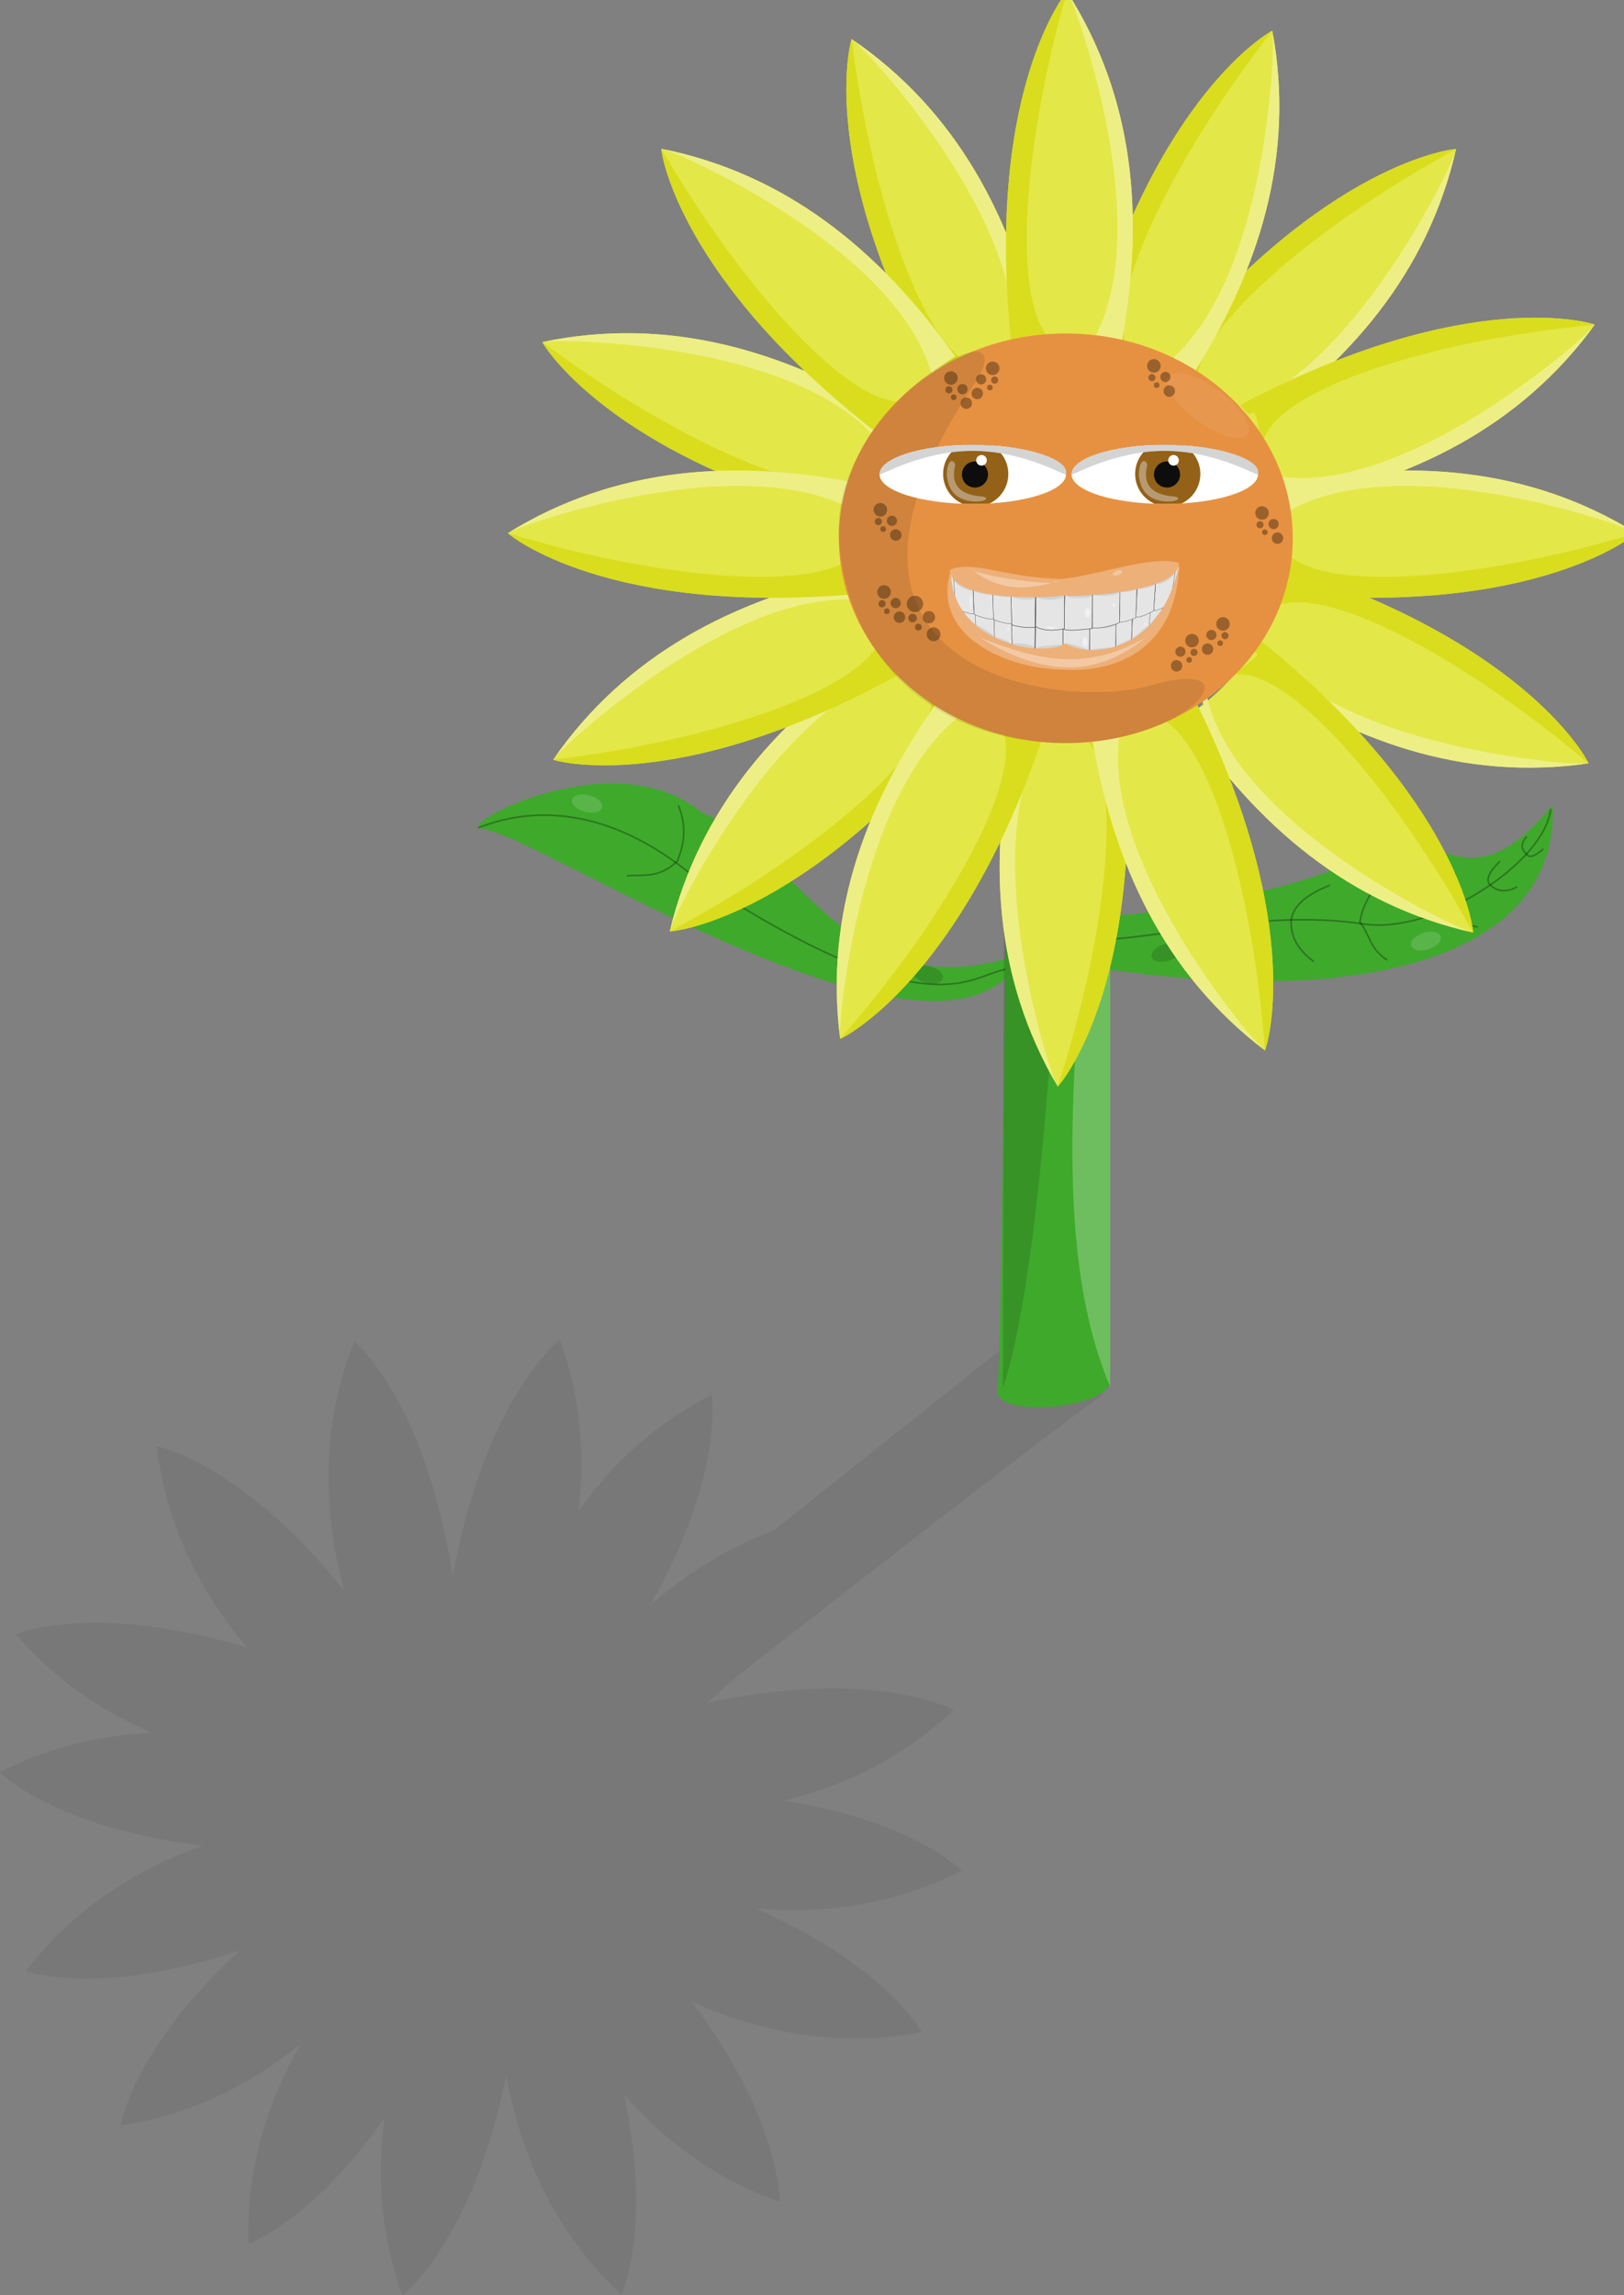 <?xml version="1.0" encoding="UTF-8" standalone="no"?>
<svg
   xmlns:dc="http://purl.org/dc/elements/1.1/"
   xmlns:cc="http://creativecommons.org/ns#"
   xmlns:rdf="http://www.w3.org/1999/02/22-rdf-syntax-ns#"
   xmlns:svg="http://www.w3.org/2000/svg"
   xmlns="http://www.w3.org/2000/svg"
   xmlns:xlink="http://www.w3.org/1999/xlink"
   xmlns:sodipodi="http://sodipodi.sourceforge.net/DTD/sodipodi-0.dtd"
   xmlns:inkscape="http://www.inkscape.org/namespaces/inkscape"
   id="svg"
   width="976.981"
   height="1380.423"
   version="1.1"
   inkscape:version="0.91 r13725"
   sodipodi:docname="flower.svg">
  <rect width="100%" height="100%" fill="#808080" stroke="none"/>
  <defs
     id="defs151" />
  <sodipodi:namedview
     pagecolor="#ffffff"
     bordercolor="#666666"
     borderopacity="1"
     objecttolerance="10"
     gridtolerance="10"
     guidetolerance="10"
     inkscape:pageopacity="0"
     inkscape:pageshadow="2"
     inkscape:window-width="1366"
     inkscape:window-height="715"
     id="namedview149"
     showgrid="false"
     fit-margin-top="0"
     fit-margin-left="0"
     fit-margin-right="0"
     fit-margin-bottom="0"
     inkscape:zoom="0.68384837"
     inkscape:cx="756.3465"
     inkscape:cy="793.30169"
     inkscape:window-x="-8"
     inkscape:window-y="-8"
     inkscape:window-maximized="1"
     inkscape:current-layer="svg" />
  <g
     id="sunflower"
     inkscape:label="#g6651">
    <path
       inkscape:label="#path10231"
       inkscape:connector-curvature="0"
       id="sunShadow"
       d="m 72.725,1278.34 c 41.425,-6.439 77.114,-23.767 108.456,-49.346 -21.266,36.804 -32.932,76.618 -31.75,120.457 0.176,0.15 38.477,-13.425 81.98,-75.981 -4.967,35.783 -2.137,71.445 10.67,106.953 0.244,0.099 42.104,-32.416 62.489,-132.045 9.516,51.092 30.874,95.873 69.199,131.613 0.239,-0.021 18.754,-39.691 1.611,-120.431 25.22,28.923 55.81,51.146 93.387,64.656 0.22,-0.118 1.7,-47.792 -52.558,-120.308 44.063,19.639 89.879,27.31 138.146,18.271 0.127,-0.208 -21.522,-39.911 -99.724,-74.416 42.881,3.728 84.346,-2.689 123.904,-22.756 0.061,-0.226 -29.404,-29.814 -106.884,-42.052 37.993,-9.27 72.342,-26.594 101.92,-54.46 -0.01,-0.266 -47.289,-26.137 -148.529,-4.21 6.557,-5.446 12.625,-10.799 18.229,-16.038 78.239,-60.979 211.171,-164.316 217.059,-167.027 14.768,-6.797 -25.362,-50.172 -39.125,-44.765 L 465.286,920.711 c -27.185,9.983 -51.716,25.204 -74.101,44.661 44.735,-79.126 37.12,-126.372 36.886,-126.462 -33.207,17.037 -59.387,40.835 -80.053,69.937 4.228,-34.457 1.159,-68.8 -11.177,-103 -0.253,-0.103 -44.989,34.654 -64.486,142.403 C 256.09,842.35 213.384,806.81 213.131,806.903 193.578,855.926 193.508,905.9 206.987,956.538 145.126,879.594 94.493,869.63 94.322,869.826 99.929,916.295 119.349,956.077 148.841,990.986 56.27,963.029 9.626,982.74 9.594,982.996 c 23.298,26.883 51.045,46.102 82.327,59.234 -31.573,1.188 -62.282,8.566 -91.921,23.601 -0.065,0.24 33.247,33.683 122.18,44.16 -42.202,14.966 -78.42,39.009 -106.498,75.396 0.045,0.244 44.159,15.999 128.333,-12.305 -64.124,59.494 -71.481,105.102 -71.291,105.258 z m 316.979,-223.554 a 119.683,107.985 51.448 0 0 -1.379,-2.882 c 0.115,-0.079 0.232,-0.156 0.347,-0.235 0.354,1.011 0.698,2.051 1.032,3.116 z"
       style="fill:#232323;fill-opacity:0.082;stroke:none" />
    <g
       id="g6539">
      <path
         sodipodi:nodetypes="ccc"
         inkscape:connector-curvature="0"
         id="path10637"
         d="m 337.054,507.757 c 13,-0.557 26,4.673 39,-5.5 1.037,-9.578 2.62,-19.217 -8,-27.5"
         style="fill:none;stroke:#000000;stroke-width:1px;stroke-linecap:butt;stroke-linejoin:miter;stroke-opacity:0.294" />
      <path
         sodipodi:nodetypes="cccc"
         inkscape:connector-curvature="0"
         id="path10235"
         d="m 615.711,573.529 c -105.629,35.807 -129.482,-56.858 -194.221,-85.291 -51.485,-42.358 -146.693,7.445 -132.024,10.185 34.103,2.728 282.372,168.589 326.245,75.106 z"
         style="fill:#3fa92c;fill-opacity:1;stroke:none" />
      <path
         sodipodi:nodetypes="ccc"
         inkscape:connector-curvature="0"
         id="path10237"
         d="m 287.554,497.757 c 4.5,-0.5 59.5,-29.5 130.5,30 153.931,100.95 167.791,52.202 193,55"
         style="fill:none;stroke:#000000;stroke-width:1px;stroke-linecap:butt;stroke-linejoin:miter;stroke-opacity:0.293" />
      <path
         sodipodi:nodetypes="ccc"
         inkscape:connector-curvature="0"
         id="path10639"
         d="m 408.054,484.257 c 5.521,13.604 3.204,23.849 -0.5,33.5 -11.152,10.88 -20.588,8.038 -30.5,9"
         style="fill:none;stroke:#000000;stroke-width:1px;stroke-linecap:butt;stroke-linejoin:miter;stroke-opacity:0.294" />
      <ellipse
         ry="5.147"
         rx="9.293"
         cy="378.594"
         cx="463.428"
         transform="matrix(0.968,0.252,-0.252,0.968,0,0)"
         id="path10651"
         style="color:#000000;display:inline;overflow:visible;visibility:visible;fill:#ffffff;fill-opacity:0.138;fill-rule:nonzero;stroke:none;enable-background:accumulate" />
      <ellipse
         ry="5.147"
         rx="9.293"
         cy="426.547"
         cx="687.781"
         style="color:#000000;display:inline;overflow:visible;visibility:visible;fill:#000000;fill-opacity:0.138;fill-rule:nonzero;stroke:none;enable-background:accumulate"
         id="path10657"
         transform="matrix(0.968,0.252,-0.252,0.968,0,0)" />
    </g>
    <g
       transform="matrix(0.848,-0.53,0.53,0.848,449.594,-7258.462)"
       inkscape:transform-center-y="-37.140092"
       inkscape:transform-center-x="-129.32155"
       id="g10865">
      <path
         style="fill:#3fa92c;fill-opacity:1;stroke:none"
         d="m -3991.467,6747.352 c 124.669,113.479 251.56,159.288 298.745,75.052 -78.298,26.627 -64.07,-30.149 -102.018,-32.248 -55.172,-3.052 -152.934,-44.22 -180.815,-65.49 -7.758,-5.919 -1.12,18.846 -15.912,22.686 z"
         id="path10233"
         inkscape:connector-curvature="0"
         sodipodi:nodetypes="ccssc" />
      <path
         sodipodi:nodetypes="csc"
         inkscape:connector-curvature="0"
         id="path10256"
         d="m -3984,6736.362 c 40.743,28.428 106.8,43.552 156.714,86.394 33.121,28.429 112.312,26.594 132.286,1.106"
         style="fill:none;stroke:#000000;stroke-width:1px;stroke-linecap:butt;stroke-linejoin:miter;stroke-opacity:0.293" />
      <path
         sodipodi:nodetypes="ccc"
         inkscape:connector-curvature="0"
         id="path10641"
         d="m -3788.5,6802.862 c 0,0 -26,1.5 -40,18 1.628,8.247 -3.839,16.355 2,28"
         style="fill:none;stroke:#000000;stroke-width:1px;stroke-linecap:butt;stroke-linejoin:miter;stroke-opacity:0.294" />
      <path
         sodipodi:nodetypes="ccc"
         inkscape:connector-curvature="0"
         id="path10643"
         d="m -3832,6792.362 c -13.083,-2.416 -24.063,-1.888 -30.5,5 -7.013,9.667 -5.562,19.333 -2,29"
         style="fill:none;stroke:#000000;stroke-width:1px;stroke-linecap:butt;stroke-linejoin:miter;stroke-opacity:0.294" />
      <path
         sodipodi:nodetypes="ccc"
         inkscape:connector-curvature="0"
         id="path10645"
         d="m -3764,6826.362 c -11.339,1.538 -18.32,5.8 -19,14 0.529,8.736 7.426,14.287 13,20.5"
         style="fill:none;stroke:#000000;stroke-width:1px;stroke-linecap:butt;stroke-linejoin:miter;stroke-opacity:0.294" />
      <path
         sodipodi:nodetypes="ccc"
         inkscape:connector-curvature="0"
         id="path10647"
         d="m -3737.5,6834.362 c 0,0 -14.5,2.5 -12.5,9 2,9.5 13,9.5 13,9.5"
         style="fill:none;stroke:#000000;stroke-width:1px;stroke-linecap:butt;stroke-linejoin:miter;stroke-opacity:0.294" />
      <path
         sodipodi:nodetypes="ccc"
         inkscape:connector-curvature="0"
         id="path10649"
         d="m -3716,6830.362 c 0,0 -8.5,1.5 -5.5,9.5 0,4 10,2 10,2"
         style="fill:none;stroke:#000000;stroke-width:1px;stroke-linecap:butt;stroke-linejoin:miter;stroke-opacity:0.294" />
      <ellipse
         ry="5.147"
         rx="9.293"
         cy="7586.027"
         cx="-1951.512"
         style="color:#000000;display:inline;overflow:visible;visibility:visible;fill:#ffffff;fill-opacity:0.138;fill-rule:nonzero;stroke:none;enable-background:accumulate"
         id="path10653"
         transform="matrix(0.968,0.252,-0.252,0.968,0,0)" />
      <ellipse
         ry="5.147"
         rx="9.293"
         cy="7545.827"
         cx="-2102.538"
         transform="matrix(0.968,0.252,-0.252,0.968,0,0)"
         id="path10655"
         style="color:#000000;display:inline;overflow:visible;visibility:visible;fill:#000000;fill-opacity:0.138;fill-rule:nonzero;stroke:none;enable-background:accumulate" />
    </g>
    <g
       inkscape:label="#g6435"
       id="sunStem">
      <path
         sodipodi:nodetypes="cccsc"
         inkscape:connector-curvature="0"
         id="path10240"
         d="m 606.285,440.758 61.587,-1.026 0,392.107 c -4.96,16.121 -72.181,21.085 -67.746,3.079 2.503,-10.164 6.159,-394.159 6.159,-394.159 z"
         style="fill:#3fa92c;fill-opacity:1;stroke:none" />
      <path
         sodipodi:nodetypes="cccc"
         inkscape:connector-curvature="0"
         id="path10248"
         d="m 662.173,440.758 5.7,-1.026 0,394.107 C 623.647,731.099 656.605,562.694 662.173,440.758 Z"
         style="fill:#ffffff;fill-opacity:0.247;stroke:none" />
      <path
         sodipodi:nodetypes="cccc"
         style="fill:#000000;fill-opacity:0.132;stroke:none"
         d="m 604.082,440.758 8.124,-1.026 c 42.044,-124.874 24.07,300.448 -8.936,395.186 0.271,-10.264 0.812,-394.159 0.812,-394.159 z"
         id="path10251"
         inkscape:connector-curvature="0" />
    </g>
    <g
       inkscape:label="#g6547"
       id="flowerHead">
      <use
         x="0"
         y="0"
         xlink:href="#g10287"
         inkscape:transform-center-x="152.81977"
         inkscape:transform-center-y="152.1837"
         id="use6482"
         transform="matrix(0.709,-0.705,0.705,0.709,-39.739,548.247)"
         width="100%"
         height="100%" />
      <use
         x="0"
         y="0"
         xlink:href="#g10287"
         inkscape:transform-center-x="-150.89626"
         inkscape:transform-center-y="-154.1035"
         id="use6484"
         transform="matrix(-0.702,0.713,-0.713,-0.702,1319.041,96.89)"
         width="100%"
         height="100%" />
      <use
         x="0"
         y="0"
         xlink:href="#g10287"
         inkscape:transform-center-x="-70.574499"
         inkscape:transform-center-y="-210.69512"
         id="use6498"
         transform="matrix(-0.361,0.932,-0.932,-0.361,1174.529,-150.498)"
         width="100%"
         height="100%" />
      <use
         x="0"
         y="0"
         xlink:href="#g10287"
         inkscape:transform-center-x="-208.23124"
         inkscape:transform-center-y="-74.996593"
         id="use6492"
         transform="matrix(-0.926,0.379,-0.379,-0.926,1363.844,376.358)"
         width="100%"
         height="100%" />
      <use
         x="0"
         y="0"
         xlink:href="#g10287"
         inkscape:transform-center-x="-231.69174"
         inkscape:transform-center-y="-1.0234822"
         id="use6444"
         transform="matrix(-1,0,0,1,1289.816,0)"
         width="100%"
         height="100%" />
      <use
         x="0"
         y="0"
         xlink:href="#g10287"
         inkscape:transform-center-x="-206.60133"
         inkscape:transform-center-y="78.510917"
         id="use6494"
         transform="matrix(-0.917,-0.398,0.398,-0.917,1108.189,874.722)"
         width="100%"
         height="100%" />
      <use
         x="0"
         y="0"
         xlink:href="#g10287"
         inkscape:transform-center-x="-154.66656"
         inkscape:transform-center-y="150.32512"
         id="use6488"
         transform="matrix(-0.715,-0.699,0.699,-0.715,880.53,1003.684)"
         width="100%"
         height="100%" />
      <use
         x="0"
         y="0"
         xlink:href="#g10287"
         inkscape:transform-center-x="4.8705861"
         inkscape:transform-center-y="231.9052"
         id="use6480"
         transform="matrix(0.02,-1,1,0.02,309.594,952.552)"
         width="100%"
         height="100%" />
      <use
         x="0"
         y="0"
         xlink:href="#g10287"
         inkscape:transform-center-x="81.729768"
         inkscape:transform-center-y="204.85938"
         id="use6504"
         transform="matrix(0.413,-0.911,0.911,0.413,87.165,770.707)"
         width="100%"
         height="100%" />
      <use
         x="0"
         y="0"
         xlink:href="#g10287"
         inkscape:transform-center-x="-70.661771"
         inkscape:transform-center-y="210.38165"
         id="use6502"
         transform="matrix(-0.359,-0.933,0.933,-0.359,571.515,1031.926)"
         width="100%"
         height="100%" />
      <use
         x="0"
         y="0"
         xlink:href="#g10287"
         inkscape:transform-center-x="212.94714"
         inkscape:transform-center-y="-65.947472"
         id="use6500"
         transform="matrix(0.941,0.34,-0.34,0.941,147.802,-199.874)"
         width="100%"
         height="100%" />
      <use
         x="0"
         y="0"
         xlink:href="#g10287"
         inkscape:transform-center-x="205.67172"
         inkscape:transform-center-y="79.939128"
         id="use6490"
         transform="matrix(0.916,-0.401,0.401,0.916,-75.645,285.731)"
         width="100%"
         height="100%" />
      <g
         transform="matrix(-0.018,-1,1,-0.018,227.201,712.216)"
         id="g10287"
         inkscape:transform-center-x="231.69171"
         inkscape:transform-center-y="-1.0234822">
        <path
           style="fill:#e4e748;fill-opacity:1;stroke:none"
           d="M 350.14,300.166 C 337.716,144.389 389.723,85.257 390.06,85.325 c 38.707,65.357 42.753,137.886 25.404,214.841 -34.036,-7.232 -47.863,-3.065 -65.323,-1e-5 z"
           id="path10289"
           inkscape:connector-curvature="0"
           sodipodi:nodetypes="cccc" />
        <path
           sodipodi:nodetypes="cccc"
           inkscape:connector-curvature="0"
           id="path10291"
           d="M 350.14,300.166 C 337.716,144.389 389.723,85.257 390.06,85.325 360.545,176.602 348.953,277.661 376.892,297.309 c -34.036,-7.232 -9.291,-0.208 -26.752,2.857 z"
           style="fill:#d9dd1d;fill-opacity:1;stroke:none" />
        <path
           sodipodi:nodetypes="cccc"
           inkscape:connector-curvature="0"
           id="path10293"
           d="m 395.855,300.166 c 47.439,-66.556 -3.642,-214.909 -5.794,-214.841 38.707,65.357 42.753,137.886 25.404,214.841 -34.036,-7.232 -2.148,-3.065 -19.609,-1e-5 z"
           style="fill:#edef85;fill-opacity:1;stroke:none" />
      </g>
      <use
         x="0"
         y="0"
         xlink:href="#g10287"
         inkscape:transform-center-x="81.103769"
         inkscape:transform-center-y="-205.05178"
         id="use6496"
         transform="matrix(0.406,0.914,-0.914,0.406,681.372,-385.924)"
         width="100%"
         height="100%" />
      <use
         x="0"
         y="0"
         xlink:href="#g10287"
         inkscape:transform-center-x="158.75871"
         inkscape:transform-center-y="-146.07606"
         id="use6486"
         transform="matrix(0.731,0.682,-0.682,0.731,393.161,-353.274)"
         width="100%"
         height="100%" />
      <use
         x="0"
         y="0"
         xlink:href="#g10287"
         inkscape:transform-center-x="1.6310761"
         inkscape:transform-center-y="-231.44242"
         id="use6478"
         transform="matrix(0.014,1,-1,0.014,958.247,-315.005)"
         width="100%"
         height="100%" />
      <ellipse
         ry="123.175"
         rx="136.519"
         cy="323.742"
         cx="641.185"
         id="ellipse10391"
         style="fill:#e69142;fill-opacity:1;fill-rule:nonzero;stroke:none" />
      <g
         transform="matrix(0.194,0,0,0.194,1582.578,-318.843)"
         id="g10395">
        <path
           sodipodi:nodetypes="ccccc"
           inkscape:connector-curvature="0"
           id="path10397"
           d="m -5209.558,3414.65 c 237.55,52.585 468.383,93.357 705.934,-23.387 -1.779,65.605 -43.203,155.199 -85.841,221.511 -237.853,131.494 -337.814,77.852 -551.515,-14.835 -27.784,-36.727 -74.829,-70.361 -68.578,-183.289 z"
           style="fill:#464646;fill-opacity:1;stroke:none" />
        <rect
           transform="matrix(0.988,0.152,-0.116,0.993,0,0)"
           style="color:#000000;display:inline;overflow:visible;visibility:visible;fill:#e5e5e5;fill-opacity:1;fill-rule:nonzero;stroke:none;enable-background:accumulate"
           id="rect10399"
           width="21.982"
           height="63.148"
           x="-4102.218"
           y="4048.831" />
        <rect
           y="3922.641"
           x="-3774.59"
           height="61.448"
           width="38.511"
           id="rect10401"
           style="color:#000000;display:inline;overflow:visible;visibility:visible;fill:#e5e5e5;fill-opacity:1;fill-rule:nonzero;stroke:none;enable-background:accumulate"
           transform="matrix(0.997,0.083,-0.211,0.978,0,0)" />
        <path
           style="fill:#e5e5e5;fill-opacity:1;stroke:#464646;stroke-width:0.991;stroke-opacity:1"
           d="m -4649.532,3646.279 c 15.782,2.066 47.229,-15.957 53.073,-19.085 l 6.862,-108.329 c -20.879,3.804 -52.432,18.925 -55.553,19.755 -0.349,30.249 -3.4,77.422 -4.382,107.659 z"
           id="path10403"
           inkscape:connector-curvature="0"
           sodipodi:nodetypes="ccccc" />
        <path
           sodipodi:nodetypes="ccccc"
           inkscape:connector-curvature="0"
           id="path10405"
           d="m -4697.903,3660.548 c 15.782,2.066 42.392,-9.911 48.236,-13.038 l 3.96,-109.296 c -20.396,-2.001 -48.321,12.153 -51.442,12.983 -2.067,34.1 1.949,72.445 -0.754,109.352 z"
           style="fill:#e5e5e5;fill-opacity:1;stroke:#464646;stroke-width:0.991;stroke-opacity:1" />
        <path
           sodipodi:nodetypes="ccccc"
           inkscape:connector-curvature="0"
           id="path10407"
           d="m -4778.539,3567.781 0.285,109.952 c 17.438,5.217 80.489,-11.02 80.361,-17.022 l 1.198,-106.228 c -3.408,-0.851 -62.853,-2.681 -81.845,13.298 z"
           style="fill:#e5e5e5;fill-opacity:1;stroke:#464646;stroke-width:1.303;stroke-opacity:1" />
        <path
           style="fill:#e5e5e5;fill-opacity:1;stroke:#464646;stroke-width:1.489;stroke-opacity:1"
           d="m -4860.58,3570.916 -2.261,111.592 c 19.648,5.914 55.565,-0.086 83.196,-2.156 l 1.504,-105.619 c -21.374,-18.436 -54.091,-16.912 -82.439,-3.817 z"
           id="path10409"
           inkscape:connector-curvature="0"
           sodipodi:nodetypes="ccccc" />
        <path
           sodipodi:nodetypes="ccccc"
           inkscape:connector-curvature="0"
           id="path10411"
           d="m -4946.197,3570.432 -1.294,103.369 c 21.186,13.602 59.003,13.718 85.615,6.551 l 0.536,-100.782 c 5.321,-17.265 -46.813,-24.82 -84.858,-9.138 z"
           style="fill:#e5e5e5;fill-opacity:1;stroke:#464646;stroke-width:1.489;stroke-opacity:1" />
        <path
           style="fill:#e5e5e5;fill-opacity:1;stroke:#464646;stroke-width:1.489;stroke-opacity:1"
           d="m -5021.656,3555.679 3.544,113.285 c 19.649,5.914 41.537,9.588 69.169,7.518 l 1.504,-105.619 c -26.231,-20.297 -51.99,-14.173 -74.216,-15.184 z"
           id="path10413"
           inkscape:connector-curvature="0"
           sodipodi:nodetypes="ccccc" />
        <path
           style="fill:#e5e5e5;fill-opacity:1;stroke:#464646;stroke-width:0.991;stroke-opacity:1"
           d="m -5075.652,3546.843 2.873,106.208 c 14.573,6.903 48.681,15.001 54.525,11.873 l -3.296,-109.538 c -21.537,-8.938 -45.311,-12.396 -54.102,-8.543 z"
           id="path10415"
           inkscape:connector-curvature="0"
           sodipodi:nodetypes="ccccc" />
        <rect
           style="color:#000000;display:inline;overflow:visible;visibility:visible;fill:#e5e5e5;fill-opacity:1;fill-rule:nonzero;stroke:none;enable-background:accumulate"
           id="rect10417"
           width="33.939"
           height="91.982"
           x="-6514.159"
           y="2600.282"
           transform="matrix(0.982,-0.187,0.467,0.884,0,0)" />
        <path
           sodipodi:nodetypes="ccccc"
           inkscape:connector-curvature="0"
           id="path10419"
           d="m -5133.697,3534.992 3.841,102.338 c 14.331,8.596 51.825,17.419 57.669,14.291 l -3.779,-104.943 c -24.553,-8.911 -52.992,-16.154 -57.73,-11.687 z"
           style="fill:#e5e5e5;fill-opacity:1;stroke:#464646;stroke-width:0.991;stroke-opacity:1" />
        <ellipse
           transform="translate(0,1182.283)"
           ry="8.441"
           rx="6.943"
           cy="2481.263"
           cx="-4876.873"
           id="ellipse10421"
           style="color:#000000;display:inline;overflow:visible;visibility:visible;opacity:0.443;fill:#ffffff;fill-opacity:1;fill-rule:nonzero;stroke:none;enable-background:accumulate" />
        <ellipse
           transform="translate(0,1182.283)"
           style="color:#000000;display:inline;overflow:visible;visibility:visible;opacity:0.443;fill:#ffffff;fill-opacity:1;fill-rule:nonzero;stroke:none;enable-background:accumulate"
           id="ellipse10423"
           cx="-4793.074"
           cy="2451.095"
           rx="6.943"
           ry="14.666" />
        <path
           sodipodi:nodetypes="ccc"
           inkscape:connector-curvature="0"
           id="path10425"
           d="m -4946.417,3653.672 c 25.259,-0.789 44.184,5.019 84.222,-11.166 -15.326,-0.875 -77.06,2.721 -84.222,11.166 z"
           style="fill:#000000;fill-opacity:0.085;fill-rule:evenodd;stroke:none" />
        <path
           style="fill:#000000;fill-opacity:0.085;fill-rule:evenodd;stroke:none"
           d="m -4859.869,3582.703 83.972,-2.709 c -1.393,15.179 -56.551,27.076 -83.972,2.709 z"
           id="path10427"
           inkscape:connector-curvature="0"
           sodipodi:nodetypes="ccc" />
        <path
           sodipodi:nodetypes="ccc"
           inkscape:connector-curvature="0"
           id="path10429"
           d="m -4776.787,3579.208 83.761,-6.538 c -0.699,15.226 -55.256,29.629 -83.761,6.538 z"
           style="fill:#000000;fill-opacity:0.085;fill-rule:evenodd;stroke:none" />
        <path
           style="fill:#000000;fill-opacity:0.085;fill-rule:evenodd;stroke:none"
           d="m -5018.489,3640.589 c 22.904,6.734 46.097,11.656 70.991,13.084 -1.297,-9.671 -47.316,-21.096 -70.991,-13.084 z"
           id="path10431"
           inkscape:connector-curvature="0"
           sodipodi:nodetypes="ccc" />
        <path
           style="fill:#e5e5e5;fill-opacity:1;stroke:#464646;stroke-width:0.949;stroke-opacity:1"
           d="m -4572.225,3426.168 -7.627,110.336 c 15.119,1.979 45.619,-19.508 51.218,-22.504 l 18.017,-115.125 c -19.366,1.691 -56.436,23.235 -61.607,27.293 z"
           id="path10433"
           inkscape:connector-curvature="0"
           sodipodi:nodetypes="ccccc" />
        <path
           sodipodi:nodetypes="ccccc"
           inkscape:connector-curvature="0"
           id="path10435"
           d="m -4635.368,3556.85 c 16.479,2.157 49.315,-16.662 55.418,-19.928 l 7.165,-113.114 c -21.802,3.972 -54.748,19.761 -58.007,20.627 -0.364,31.585 -3.55,80.842 -4.576,112.414 z"
           style="fill:#e5e5e5;fill-opacity:1;stroke:#464646;stroke-width:1.035;stroke-opacity:1" />
        <path
           style="fill:#e5e5e5;fill-opacity:1;stroke:#464646;stroke-width:1.035;stroke-opacity:1"
           d="m -4685.875,3571.75 c 16.479,2.157 44.265,-10.348 50.367,-13.614 l 4.135,-114.124 c -21.297,-2.089 -50.455,12.69 -53.714,13.556 -2.158,35.606 2.035,75.645 -0.788,114.182 z"
           id="path10437"
           inkscape:connector-curvature="0"
           sodipodi:nodetypes="ccccc" />
        <path
           style="fill:#e5e5e5;fill-opacity:1;stroke:#464646;stroke-width:1.36;stroke-opacity:1"
           d="m -4770.073,3474.885 0.297,114.808 c 18.209,5.447 84.044,-11.507 83.911,-17.774 l 1.251,-110.92 c -3.559,-0.888 -65.629,-2.8 -85.46,13.886 z"
           id="path10439"
           inkscape:connector-curvature="0"
           sodipodi:nodetypes="ccccc" />
        <path
           sodipodi:nodetypes="ccccc"
           inkscape:connector-curvature="0"
           id="path10441"
           d="m -4855.738,3478.159 -2.361,116.521 c 20.516,6.175 58.019,-0.09 86.871,-2.251 l 1.57,-110.285 c -22.318,-19.25 -56.48,-17.659 -86.08,-3.986 z"
           style="fill:#e5e5e5;fill-opacity:1;stroke:#464646;stroke-width:1.554;stroke-opacity:1" />
        <path
           style="fill:#e5e5e5;fill-opacity:1;stroke:#464646;stroke-width:1.554;stroke-opacity:1"
           d="m -4945.137,3477.654 -1.351,107.935 c 22.122,14.202 61.609,14.324 89.396,6.84 l 0.56,-105.234 c 5.556,-18.028 -48.88,-25.916 -88.606,-9.542 z"
           id="path10443"
           inkscape:connector-curvature="0"
           sodipodi:nodetypes="ccccc" />
        <path
           sodipodi:nodetypes="ccccc"
           inkscape:connector-curvature="0"
           id="path10445"
           d="m -5023.929,3462.249 3.7,118.289 c 20.517,6.175 43.372,10.011 72.224,7.85 l 1.57,-110.284 c -27.39,-21.193 -54.287,-14.799 -77.494,-15.855 z"
           style="fill:#e5e5e5;fill-opacity:1;stroke:#464646;stroke-width:1.554;stroke-opacity:1" />
        <path
           sodipodi:nodetypes="ccccc"
           inkscape:connector-curvature="0"
           id="path10447"
           d="m -5080.31,3453.022 3,110.899 c 15.216,7.208 50.831,15.663 56.933,12.397 l -3.441,-114.376 c -22.489,-9.332 -47.312,-12.943 -56.492,-8.92 z"
           style="fill:#e5e5e5;fill-opacity:1;stroke:#464646;stroke-width:1.035;stroke-opacity:1" />
        <path
           style="fill:#e5e5e5;fill-opacity:1;stroke:#464646;stroke-width:1.035;stroke-opacity:1"
           d="m -5140.919,3440.648 4.01,106.858 c 14.964,8.976 54.114,18.189 60.216,14.923 l -3.946,-109.578 c -25.638,-9.305 -55.333,-16.867 -60.28,-12.203 z"
           id="path10449"
           inkscape:connector-curvature="0"
           sodipodi:nodetypes="ccccc" />
        <rect
           y="3418.58"
           x="-5209.963"
           height="89.095"
           width="21.92"
           id="rect10451"
           style="color:#000000;display:inline;overflow:visible;visibility:visible;fill:#e5e5e5;fill-opacity:1;fill-rule:nonzero;stroke:none;enable-background:accumulate" />
        <path
           sodipodi:nodetypes="ccccc"
           inkscape:connector-curvature="0"
           id="path10453"
           d="m -5201.528,3427.263 7.798,101.05 c 10.418,8.218 50.073,21.219 56.175,17.953 l -3.694,-105.79 c -23.653,-7.14 -38.673,-14.079 -60.28,-13.213 z"
           style="fill:#e5e5e5;fill-opacity:1;stroke:#464646;stroke-width:1.035;stroke-opacity:1" />
        <path
           sodipodi:nodetypes="ccccc"
           inkscape:connector-curvature="0"
           id="path10455"
           d="m -4864.22,3438.199 c -177.721,-2.348 -270.535,-59.076 -347.577,-28.504 1.735,96.442 279.254,89.637 348.685,80.306 94.525,3.82 362.706,-16.34 361.404,-101.119 -79.409,-26.78 -257.125,40.202 -362.512,49.317 z"
           style="fill:#edb079;fill-opacity:1;fill-rule:evenodd;stroke:none" />
        <ellipse
           transform="matrix(0,0.512,-1.602,0,-1067.022,6084.466)"
           style="color:#000000;display:inline;overflow:visible;visibility:visible;opacity:0.443;fill:#ffffff;fill-opacity:1;fill-rule:nonzero;stroke:none;enable-background:accumulate"
           id="ellipse10457"
           cx="-4872.75"
           cy="2392.597"
           rx="7.25"
           ry="8.814" />
        <ellipse
           transform="translate(0,1182.283)"
           ry="15.314"
           rx="7.25"
           cy="2361.097"
           cx="-4785.25"
           id="ellipse10459"
           style="color:#000000;display:inline;overflow:visible;visibility:visible;opacity:0.443;fill:#ffffff;fill-opacity:1;fill-rule:nonzero;stroke:none;enable-background:accumulate" />
        <ellipse
           style="color:#000000;display:inline;overflow:visible;visibility:visible;opacity:0.275;fill:#ffffff;fill-opacity:1;fill-rule:nonzero;stroke:none;enable-background:accumulate"
           id="ellipse10461"
           cx="519.472"
           cy="5173.137"
           rx="7.25"
           ry="15.314"
           transform="matrix(0.338,0.941,-0.941,0.338,0,1182.283)" />
        <path
           style="fill:#edb079;fill-opacity:1;fill-rule:evenodd;stroke:none"
           d="m -4850.729,3719.703 c -180.03,0.916 -424.19,-101.872 -357.798,-311.043 -6.577,221.216 277.697,278.042 354.907,229.302 75.812,47.179 295.11,31.553 351.827,-243.313 -5.601,249.862 -182.172,333.07 -348.935,325.054 z"
           id="path10463"
           inkscape:connector-curvature="0"
           sodipodi:nodetypes="ccccc" />
        <path
           style="fill:#ffffff;fill-opacity:0.317;fill-rule:evenodd;stroke:none"
           d="m -5120.867,3619.16 c 236.308,145.139 389.956,102.159 517.602,0 -196.466,114.873 -358.15,62.792 -517.602,0 z"
           id="path10465"
           inkscape:connector-curvature="0"
           sodipodi:nodetypes="ccc" />
        <path
           style="fill:#ffffff;fill-opacity:0.317;fill-rule:evenodd;stroke:none"
           d="m -5150.566,3402.785 c 9.298,26.723 275.873,60.608 274.357,42.426 -75.066,20.608 -175.814,43.616 -274.357,-42.426 z"
           id="path10467"
           inkscape:connector-curvature="0"
           sodipodi:nodetypes="ccc" />
        <path
           style="fill:#000000;fill-opacity:0.085;fill-rule:evenodd;stroke:none"
           d="m -4944.091,3494.709 86.806,-4.703 c 0.01,11.257 -54.712,20.559 -86.806,4.703 z"
           id="path10469"
           inkscape:connector-curvature="0"
           sodipodi:nodetypes="ccc" />
        <path
           sodipodi:nodetypes="ccc"
           inkscape:connector-curvature="0"
           id="path10471"
           d="m -4854.995,3490.466 87.681,-2.828 c -1.318,10.238 -58.73,15.215 -87.681,2.828 z"
           style="fill:#000000;fill-opacity:0.085;fill-rule:evenodd;stroke:none" />
        <path
           style="fill:#000000;fill-opacity:0.085;fill-rule:evenodd;stroke:none"
           d="m -4769.658,3487.877 84.809,-8.948 c -10.863,10.38 -51.725,16.639 -84.809,8.948 z"
           id="path10473"
           inkscape:connector-curvature="0"
           sodipodi:nodetypes="ccc" />
        <path
           sodipodi:nodetypes="ccc"
           inkscape:connector-curvature="0"
           id="path10475"
           d="m -5022.579,3492.588 c 25.733,1.722 49.996,3.463 75.407,2.297 -0.35,10.263 -47.726,11.033 -75.407,-2.297 z"
           style="fill:#000000;fill-opacity:0.085;fill-rule:evenodd;stroke:none" />
        <path
           style="fill:#000000;fill-opacity:0.085;fill-rule:evenodd;stroke:none"
           d="m -5079.678,3487.284 c 23.435,2.96 32.319,4.524 56.138,6.009 -10.249,4.252 -41.362,-0.811 -56.138,-6.009 z"
           id="path10477"
           inkscape:connector-curvature="0"
           sodipodi:nodetypes="ccc" />
        <path
           sodipodi:nodetypes="ccc"
           inkscape:connector-curvature="0"
           id="path10479"
           d="m -5139.537,3474.957 c 25.209,5.449 34.464,9.641 59.774,12.184 -12.446,1.971 -39.101,-2.217 -59.774,-12.184 z"
           style="fill:#000000;fill-opacity:0.085;fill-rule:evenodd;stroke:none" />
        <path
           style="fill:#000000;fill-opacity:0.085;fill-rule:evenodd;stroke:none"
           d="m -5199.86,3440.199 c 17.394,19.585 36.699,26.043 59.591,34.115 -12.515,2.977 -47.084,-11.169 -59.591,-34.115 z"
           id="path10481"
           inkscape:connector-curvature="0"
           sodipodi:nodetypes="ccc" />
        <path
           sodipodi:nodetypes="ccc"
           inkscape:connector-curvature="0"
           id="path10483"
           d="m -4684.094,3478.955 c 19.583,-2.908 37.18,-5.877 51.273,-8.951 -7.667,4.648 -29.182,11.091 -51.273,8.951 z"
           style="fill:#000000;fill-opacity:0.085;fill-rule:evenodd;stroke:none" />
        <path
           style="fill:#000000;fill-opacity:0.085;fill-rule:evenodd;stroke:none"
           d="m -4630.987,3469.436 c 19.546,-4.088 37.482,-9.356 55.886,-15.239 -6.563,7.691 -33.797,15.889 -55.886,15.239 z"
           id="path10485"
           inkscape:connector-curvature="0"
           sodipodi:nodetypes="ccc" />
        <path
           sodipodi:nodetypes="ccc"
           inkscape:connector-curvature="0"
           id="path10487"
           d="m -4573.858,3453.558 c 22.884,-8.587 44.816,-18.049 59.484,-34.195 -3.495,10.806 -33.848,38.506 -59.484,34.195 z"
           style="fill:#000000;fill-opacity:0.085;fill-rule:evenodd;stroke:none" />
        <ellipse
           style="color:#000000;display:inline;overflow:visible;visibility:visible;opacity:0.443;fill:#ffffff;fill-opacity:1;fill-rule:nonzero;stroke:none;enable-background:accumulate"
           id="ellipse10489"
           cx="-4785.25"
           cy="2361.097"
           rx="7.25"
           ry="15.314"
           transform="matrix(0.414,0,0,0.414,-2722.397,2542.397)" />
        <ellipse
           transform="matrix(0.414,0,0,0.414,-2625.897,2600.897)"
           ry="15.314"
           rx="7.25"
           cy="2361.097"
           cx="-4785.25"
           id="ellipse10491"
           style="color:#000000;display:inline;overflow:visible;visibility:visible;opacity:0.443;fill:#ffffff;fill-opacity:1;fill-rule:nonzero;stroke:none;enable-background:accumulate" />
        <ellipse
           style="color:#000000;display:inline;overflow:visible;visibility:visible;opacity:0.443;fill:#ffffff;fill-opacity:1;fill-rule:nonzero;stroke:none;enable-background:accumulate"
           id="ellipse10493"
           cx="-4785.25"
           cy="2361.097"
           rx="7.25"
           ry="15.314"
           transform="matrix(0.414,0,0,0.414,-3049.897,2616.897)" />
        <ellipse
           transform="matrix(0.414,0,0,1.591,-3166.189,-246.132)"
           ry="15.314"
           rx="7.25"
           cy="2361.097"
           cx="-4785.25"
           id="ellipse10495"
           style="color:#000000;display:inline;overflow:visible;visibility:visible;opacity:0.443;fill:#ffffff;fill-opacity:1;fill-rule:nonzero;stroke:none;enable-background:accumulate" />
        <path
           style="fill:#000000;fill-opacity:0.085;fill-rule:evenodd;stroke:none"
           d="m -4777.417,3658.422 c 23.226,-0.719 37.348,1.792 79.472,-10.916 -13.427,4.251 -70.89,6.305 -79.472,10.916 z"
           id="path10497"
           inkscape:connector-curvature="0"
           sodipodi:nodetypes="ccc" />
        <path
           sodipodi:nodetypes="ccc"
           inkscape:connector-curvature="0"
           id="path10499"
           d="m -4696.707,3646.84 c 14.274,-2.75 28.141,-11.448 47.654,-20.707 -8.768,-0.501 -43.557,15.876 -47.654,20.707 z"
           style="fill:#000000;fill-opacity:0.085;fill-rule:evenodd;stroke:none" />
        <path
           style="fill:#000000;fill-opacity:0.085;fill-rule:evenodd;stroke:none"
           d="m -4647.95,3625.543 c 22.934,-12.296 51.195,-39.025 53.842,-42.981 -8.872,1.263 -49.877,40.413 -53.842,42.981 z"
           id="path10501"
           inkscape:connector-curvature="0"
           sodipodi:nodetypes="ccc" />
        <path
           sodipodi:nodetypes="ccc"
           inkscape:connector-curvature="0"
           id="path10503"
           d="m -4593.202,3581.366 c 13.921,-10.174 27.223,-31.6 34.75,-42.097 -5.724,1.402 -30.34,37.461 -34.75,42.097 z"
           style="fill:#000000;fill-opacity:0.085;fill-rule:evenodd;stroke:none" />
        <path
           sodipodi:nodetypes="ccc"
           inkscape:connector-curvature="0"
           id="path10505"
           d="m -5073.364,3619.464 c 14.93,6.053 31.031,15.737 54.116,21.084 -12.547,-9.171 -32.566,-19.221 -54.116,-21.084 z"
           style="fill:#000000;fill-opacity:0.085;fill-rule:evenodd;stroke:none" />
        <path
           style="fill:#000000;fill-opacity:0.085;fill-rule:evenodd;stroke:none"
           d="m -5131.614,3581.589 c 15.529,12.984 39.347,29.406 57.991,37.834 -1.297,-9.671 -50.691,-38.971 -57.991,-37.834 z"
           id="path10507"
           inkscape:connector-curvature="0"
           sodipodi:nodetypes="ccc" />
        <path
           sodipodi:nodetypes="ccc"
           inkscape:connector-curvature="0"
           id="path10509"
           d="m -4853.462,3638.276 c 20.956,11.928 44.059,18.615 74.282,20.143 -5.396,-1.774 -58.483,-21.699 -74.282,-20.143 z"
           style="fill:#000000;fill-opacity:0.085;fill-rule:evenodd;stroke:none" />
      </g>
      <ellipse
         ry="11.037"
         rx="29.512"
         cy="-236.216"
         cx="729.12"
         style="fill:#e7984e;fill-opacity:1;fill-rule:nonzero;stroke:none"
         id="ellipse10511"
         transform="matrix(0.804,0.595,-0.595,0.804,0,0)" />
      <path
         sodipodi:nodetypes="sssss"
         inkscape:connector-curvature="0"
         id="path10393"
         d="m 691.99,412.313 c 65.365,-18.847 24.593,34.58 -50.804,34.603 -75.55,0.023 -131.277,-47.371 -136.519,-123.175 -5.678,-82.106 116.996,-146.276 81.162,-92.46 -116.48,174.929 53.922,196.094 106.162,181.032 z"
         style="fill:#000000;fill-opacity:0.099;fill-rule:nonzero;stroke:none" />
      <g
         id="g10597"
         transform="matrix(-2.049,0,0,2.049,2625.907,-7449.421)">
        <path
           style="fill:#ffffff;fill-opacity:1;stroke:none"
           d="m 1023.317,3774.88 c 0,4.786 -12.253,8.667 -27.368,8.667 -15.115,0 -27.368,-3.88 -27.368,-8.667 0,-4.787 12.253,-8.667 27.368,-8.667 15.115,0 27.368,3.88 27.368,8.667 z"
           id="path10599"
           inkscape:connector-curvature="0" />
        <path
           inkscape:connector-curvature="0"
           id="path10601"
           d="m 995.944,3766.209 c -1.889,0 -3.727,0.07 -5.508,0.185 -0.004,0 -0.011,0 -0.014,0 -2.931,1.638 -4.911,4.759 -4.911,8.355 0,3.817 2.235,7.115 5.466,8.654 1.615,0.094 3.266,0.142 4.968,0.142 1.034,0 2.056,-0.021 3.06,-0.057 3.329,-1.501 5.651,-4.851 5.651,-8.739 0,-3.671 -2.064,-6.847 -5.096,-8.455 -1.184,-0.05 -2.389,-0.086 -3.615,-0.086 z"
           style="fill:#936218;fill-opacity:1;stroke:none" />
        <path
           style="fill:#0d0d0d;fill-opacity:1;fill-rule:nonzero;stroke:none"
           d="m 999.139,3774.913 c 0,2.118 -1.717,3.835 -3.835,3.835 -2.118,0 -3.835,-1.717 -3.835,-3.835 0,-2.118 1.717,-3.835 3.835,-3.835 2.118,0 3.835,1.717 3.835,3.835 z"
           id="path10603"
           inkscape:connector-curvature="0" />
        <path
           style="fill:#ffffff;fill-opacity:1;fill-rule:nonzero;stroke:none"
           d="m 994.937,3770.755 c 0,0.859 -0.696,1.555 -1.555,1.555 -0.859,0 -1.555,-0.696 -1.555,-1.555 0,-0.859 0.696,-1.555 1.555,-1.555 0.859,0 1.555,0.696 1.555,1.555 z"
           id="path10605"
           inkscape:connector-curvature="0" />
        <path
           style="opacity:0.39;fill:#f0f2fd;fill-opacity:1;stroke:none"
           d="m 994.109,3781.295 c 6.25,-0.74 8.045,-3.855 7.153,-8.404 -0.843,-1.509 1.978,-4.223 2.325,1.878 -0.453,5.904 -3.762,7.588 -7.51,8.047 -4.128,0.34 -5.684,-1.411 -1.967,-1.52 z"
           id="path10607"
           inkscape:connector-curvature="0"
           sodipodi:nodetypes="ccccc" />
        <path
           inkscape:label="#path10609"
           style="fill:#d4d4d4;fill-opacity:1;stroke:none"
           d="m 1023.317,3774.88 c 0,0.584 -12.253,-6.89 -27.368,-6.89 -15.115,0 -27.215,7.461 -27.367,6.89 -1.239,-4.623 12.253,-8.667 27.367,-8.667 15.115,0 27.368,3.88 27.368,8.667 z"
           id="leftEyeLidSun"
           inkscape:connector-curvature="0"
           sodipodi:nodetypes="sssss" />
      </g>
      <use
         x="0"
         y="0"
         xlink:href="#g10597"
         id="use6506"
         transform="translate(115.523,0)"
         width="100%"
         height="100%" />
      <g
         id="g6516">
        <circle
           r="2.159"
           cy="-450.122"
           cx="459.168"
           style="fill:#000000;fill-opacity:0.33;stroke:none"
           id="circle10633"
           transform="matrix(0.194,0.981,-0.981,0.194,0,0)" />
        <use
           height="100%"
           width="100%"
           transform="matrix(0.788,0,0,0.788,115.379,81.486)"
           id="use6508"
           xlink:href="#circle10633"
           y="0"
           x="0" />
        <use
           height="100%"
           width="100%"
           transform="matrix(1.423,0,0,1.423,-216.317,-154.016)"
           id="use6510"
           xlink:href="#circle10633"
           y="0"
           x="0" />
        <use
           height="100%"
           width="100%"
           transform="matrix(1.889,0,0,1.889,-470.552,-329.885)"
           id="use6512"
           xlink:href="#circle10633"
           y="0"
           x="0" />
        <use
           height="100%"
           width="100%"
           transform="matrix(1.593,0,0,1.593,-304.197,-207.25)"
           id="use6514"
           xlink:href="#circle10633"
           y="0"
           x="0" />
      </g>
      <use
         x="0"
         y="0"
         xlink:href="#g6516"
         id="use6523"
         transform="matrix(-1,0,0,1,1267.584,19.193)"
         width="100%"
         height="100%" />
      <use
         x="0"
         y="0"
         xlink:href="#g6516"
         id="use6525"
         transform="translate(40.214,-128.684)"
         width="100%"
         height="100%" />
      <use
         x="0"
         y="0"
         xlink:href="#g6516"
         id="use6527"
         transform="translate(162.317,-135.995)"
         width="100%"
         height="100%" />
      <use
         x="0"
         y="0"
         xlink:href="#g6516"
         id="use6529"
         transform="translate(227.39,-47.525)"
         width="100%"
         height="100%" />
      <use
         x="0"
         y="0"
         xlink:href="#g6516"
         id="use6531"
         transform="matrix(-1,0,0,1,1248.94,29.246)"
         width="100%"
         height="100%" />
      <use
         x="0"
         y="0"
         xlink:href="#g6516"
         id="use6533"
         transform="translate(-2.234,-49.44)"
         width="100%"
         height="100%" />
      <use
         x="0"
         y="0"
         xlink:href="#g6516"
         id="use6535"
         transform="matrix(1.206,0,0,1.206,-90.957,-66.201)"
         width="100%"
         height="100%" />
      <use
         x="0"
         y="0"
         xlink:href="#g6516"
         id="use6537"
         transform="matrix(-1,0,0,1,1129.03,-134.533)"
         width="100%"
         height="100%" />
    </g>
  </g>
</svg>
